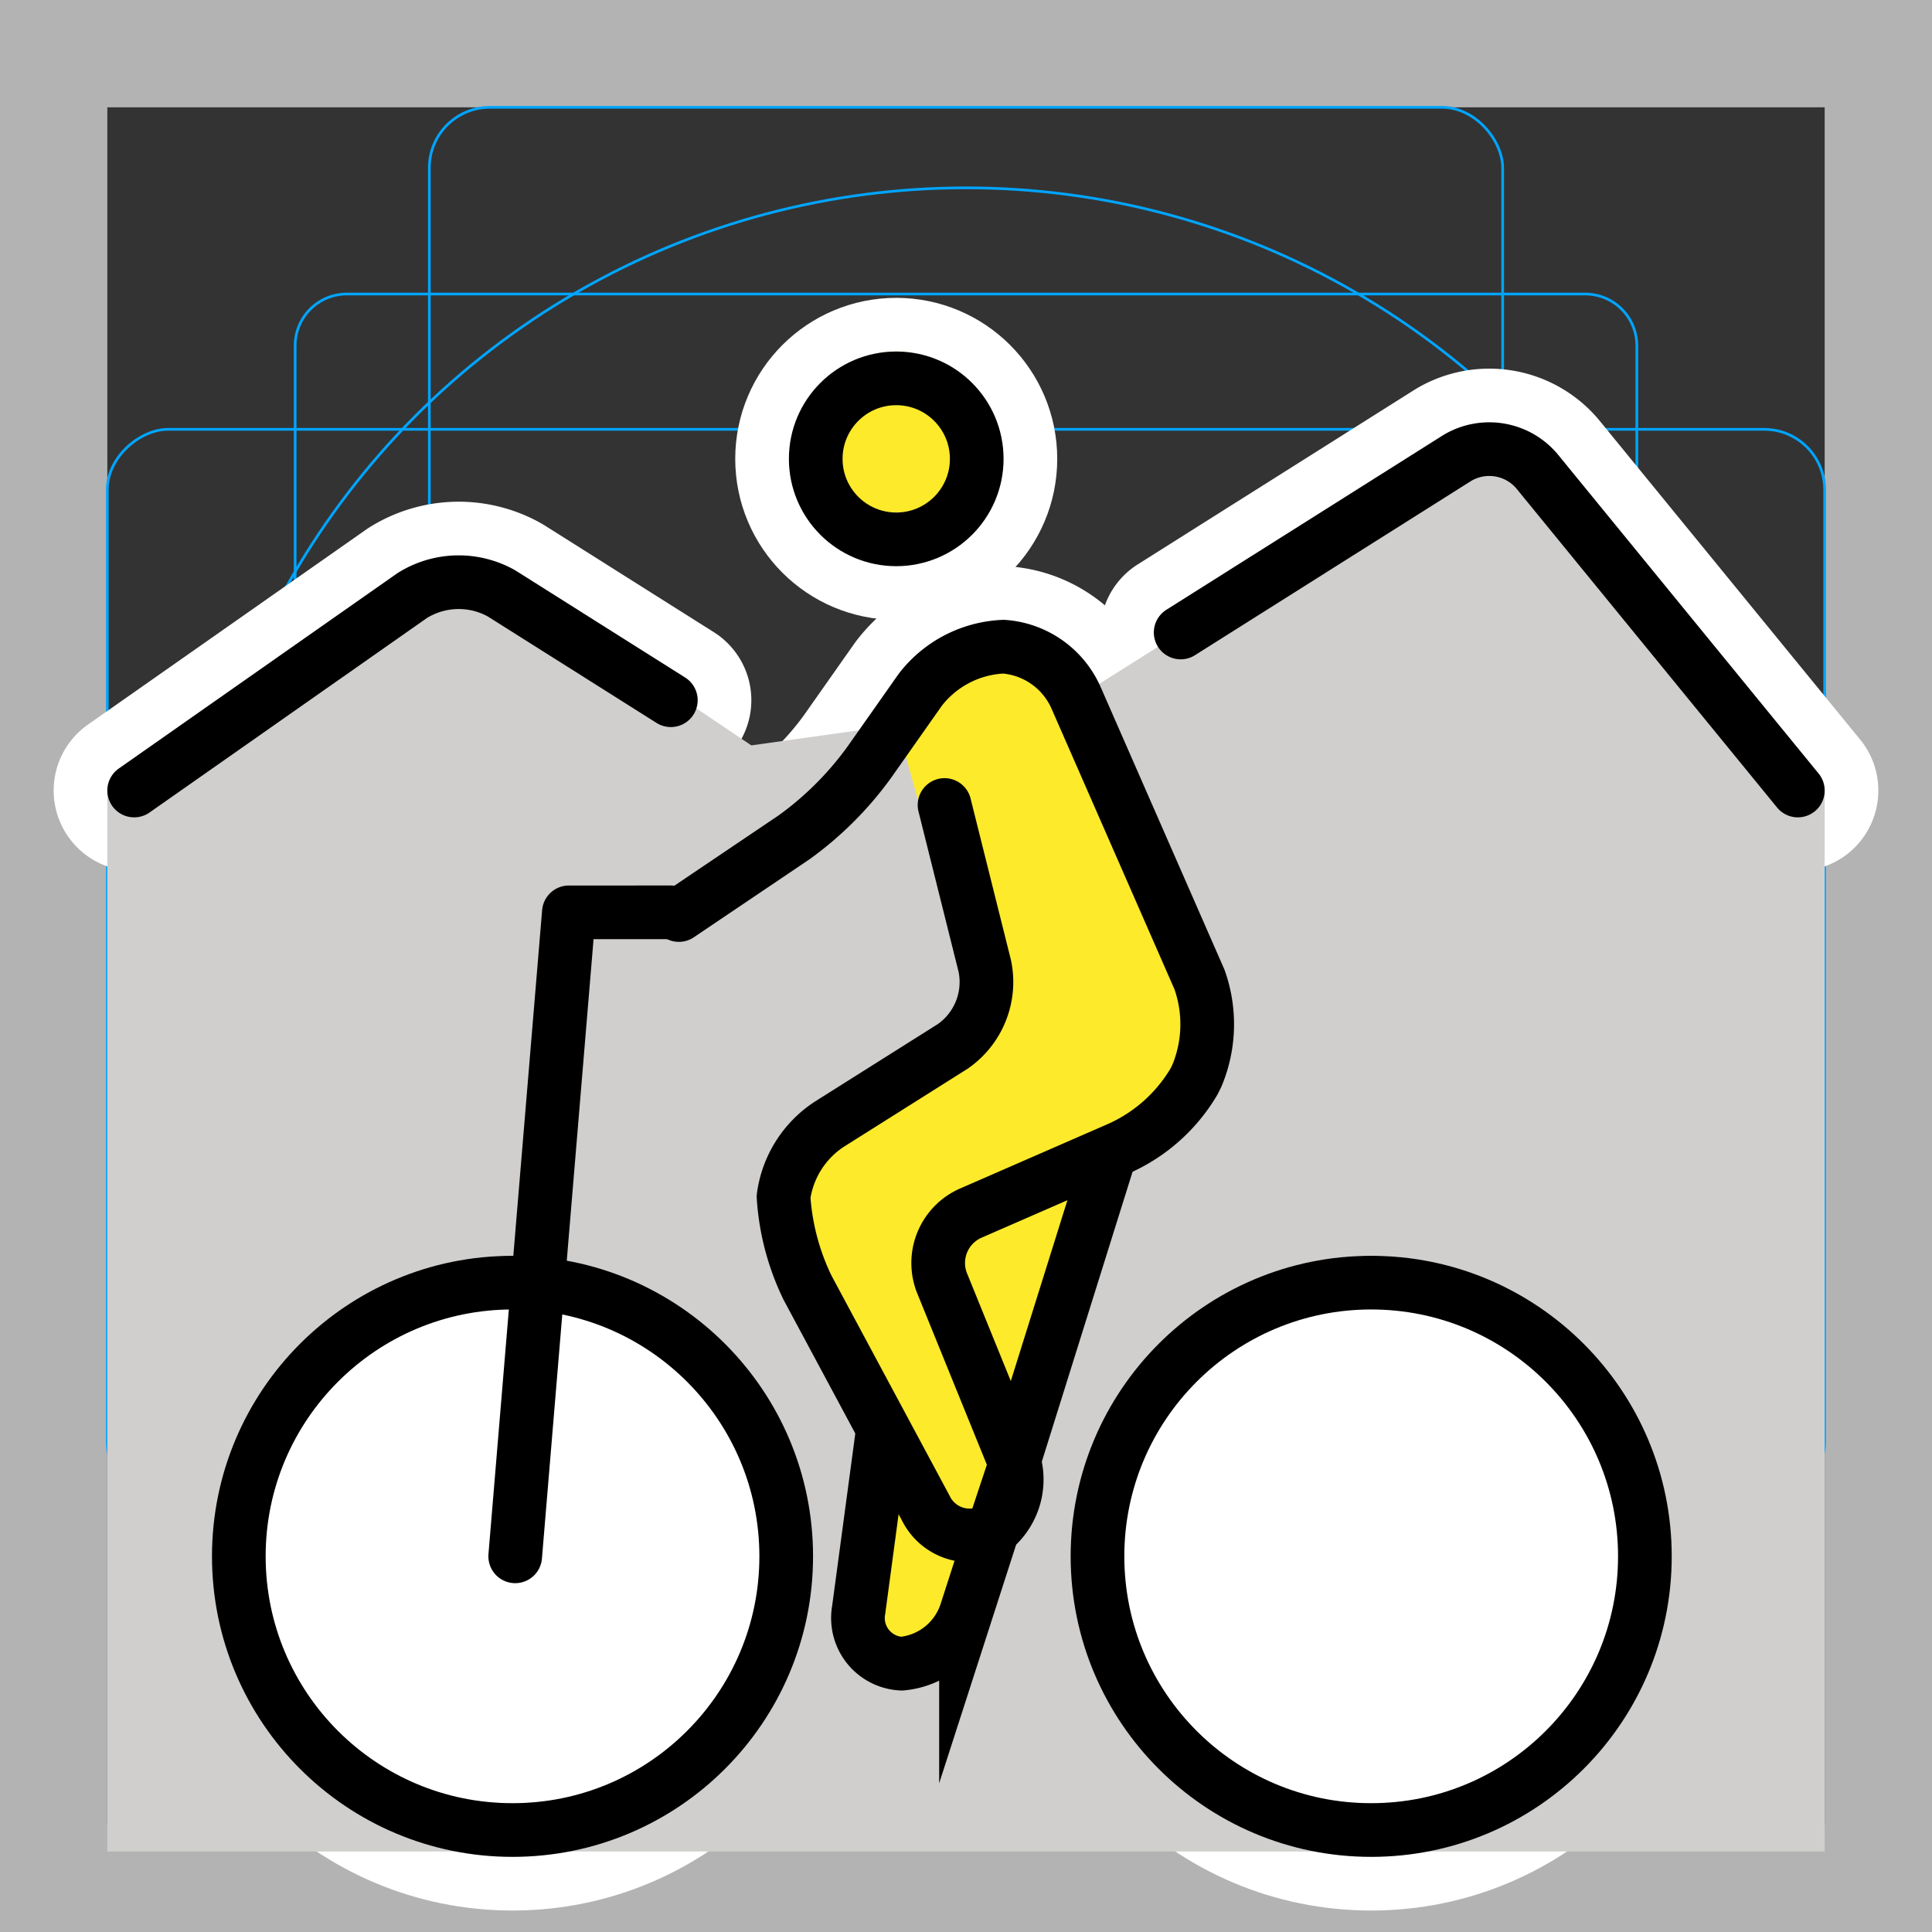 <svg viewBox="0 0 72 72" xmlns="http://www.w3.org/2000/svg"><rect x="0" y="0" width="72" height="72" fill="#333333" stroke="none"/><path fill="#b3b3b3" d="M68 4v64H4V4h64m4-4H0v72h72V0z"/><path fill="none" stroke="#00a5ff" stroke-miterlimit="10" stroke-width=".1" d="M12.923 10.958h46.154A1.923 1.923 0 0161 12.881v46.154a1.923 1.923 0 01-1.923 1.923H12.923A1.923 1.923 0 0111 59.035V12.881a1.923 1.923 0 011.923-1.923z"/><rect x="16" y="4" rx="2.254" ry="2.254" width="40" height="64" fill="none" stroke="#00a5ff" stroke-miterlimit="10" stroke-width=".1"/><rect x="16" y="4" rx="2.254" ry="2.254" width="40" height="64" transform="rotate(90 36 36)" fill="none" stroke="#00a5ff" stroke-miterlimit="10" stroke-width=".1"/><circle cx="36" cy="36" r="29" fill="none" stroke="#00a5ff" stroke-miterlimit="10" stroke-width=".1"/><g stroke-linecap="round" stroke-miterlimit="10" stroke-width="6" stroke="#fff" fill="none" stroke-linejoin="round"><circle cx="33.4" cy="17.1" r="3"/><path d="M25.3 34.1l4.3-2.9a12.399 12.399 0 002.8-2.8l1.9-2.7a4.135 4.135 0 013.1-1.6 3.205 3.205 0 012.7 1.9l4.6 10.5a4.974 4.974 0 01-.1 3.6l-.1.2a6.163 6.163 0 01-2.8 2.5l-5.5 2.4a2.03 2.03 0 00-1.1 2.6l2.6 6.4A2.397 2.397 0 0137 57a1.815 1.815 0 01-2.5-.8L30.1 48a9.073 9.073 0 01-.9-3.4 3.846 3.846 0 011.7-2.7l4.6-2.9a2.92 2.92 0 001.2-3l-1.5-6"/><circle cx="19.1" cy="58" r="10.2"/><circle cx="51.1" cy="58" r="10.2"/><path d="M19.2 58l2-24H25m12 23l-1 3.1a2.791 2.791 0 01-2.4 1.9 1.702 1.702 0 01-1.6-2l.9-6.7m8.5-10.4l-3.6 11.5M5 29.46l10.362-7.265a3.262 3.262 0 013.33-.08L25 26.095m19-2.524l10.309-6.504a2.326 2.326 0 012.957.482L67 29.46"/></g><path fill="#d0cfce" d="M40 26.095L56 16l12 13.46V69H4V29.46l14-8.412 10 6.73 12-1.683z"/><circle cx="19.1" cy="57" r="10.2" fill="#fff"/><circle cx="51.1" cy="57" r="10.2" fill="#fff"/><g fill="#fcea2b"><circle cx="33.4" cy="16.1" r="3"/><path d="M33.4 26.9l2-2.9 3.8.1 6.3 14.1-2.1 3.8-2.5 2.5-3.1 11.2-3.4 6.7-2.4-2 .9-7.1-3.8-7 .1-3.3 8-5-2.8-7.5"/></g><g fill="none" stroke="#000" stroke-width="2"><circle cx="33.4" cy="17.1" r="3" stroke-miterlimit="10"/><path stroke-linecap="round" stroke-linejoin="round" d="M25.3 34.1l4.3-2.9a12.399 12.399 0 002.8-2.8l1.9-2.7a4.135 4.135 0 013.1-1.6 3.205 3.205 0 012.7 1.9l4.6 10.5a4.974 4.974 0 01-.1 3.6l-.1.2a6.163 6.163 0 01-2.8 2.5l-5.5 2.4a2.03 2.03 0 00-1.1 2.6l2.6 6.4A2.397 2.397 0 0137 57a1.815 1.815 0 01-2.5-.8L30.1 48a9.073 9.073 0 01-.9-3.4 3.846 3.846 0 011.7-2.7l4.6-2.9a2.92 2.92 0 001.2-3l-1.5-6"/><circle cx="19.1" cy="58" r="10.2" stroke-miterlimit="10"/><circle cx="51.1" cy="58" r="10.2" stroke-miterlimit="10"/><path stroke-linecap="round" stroke-linejoin="round" d="M19.2 58l2-24H25"/><path stroke-miterlimit="10" d="M37 57l-1 3.1a2.791 2.791 0 01-2.4 1.9 1.702 1.702 0 01-1.6-2l.9-6.7m8.5-10.4l-3.6 11.5"/><path stroke-linecap="round" stroke-miterlimit="10" d="M5 29.46l10.362-7.265a3.262 3.262 0 013.33-.08L25 26.095m19-2.524l10.309-6.504a2.326 2.326 0 012.957.482L67 29.46"/></g></svg>